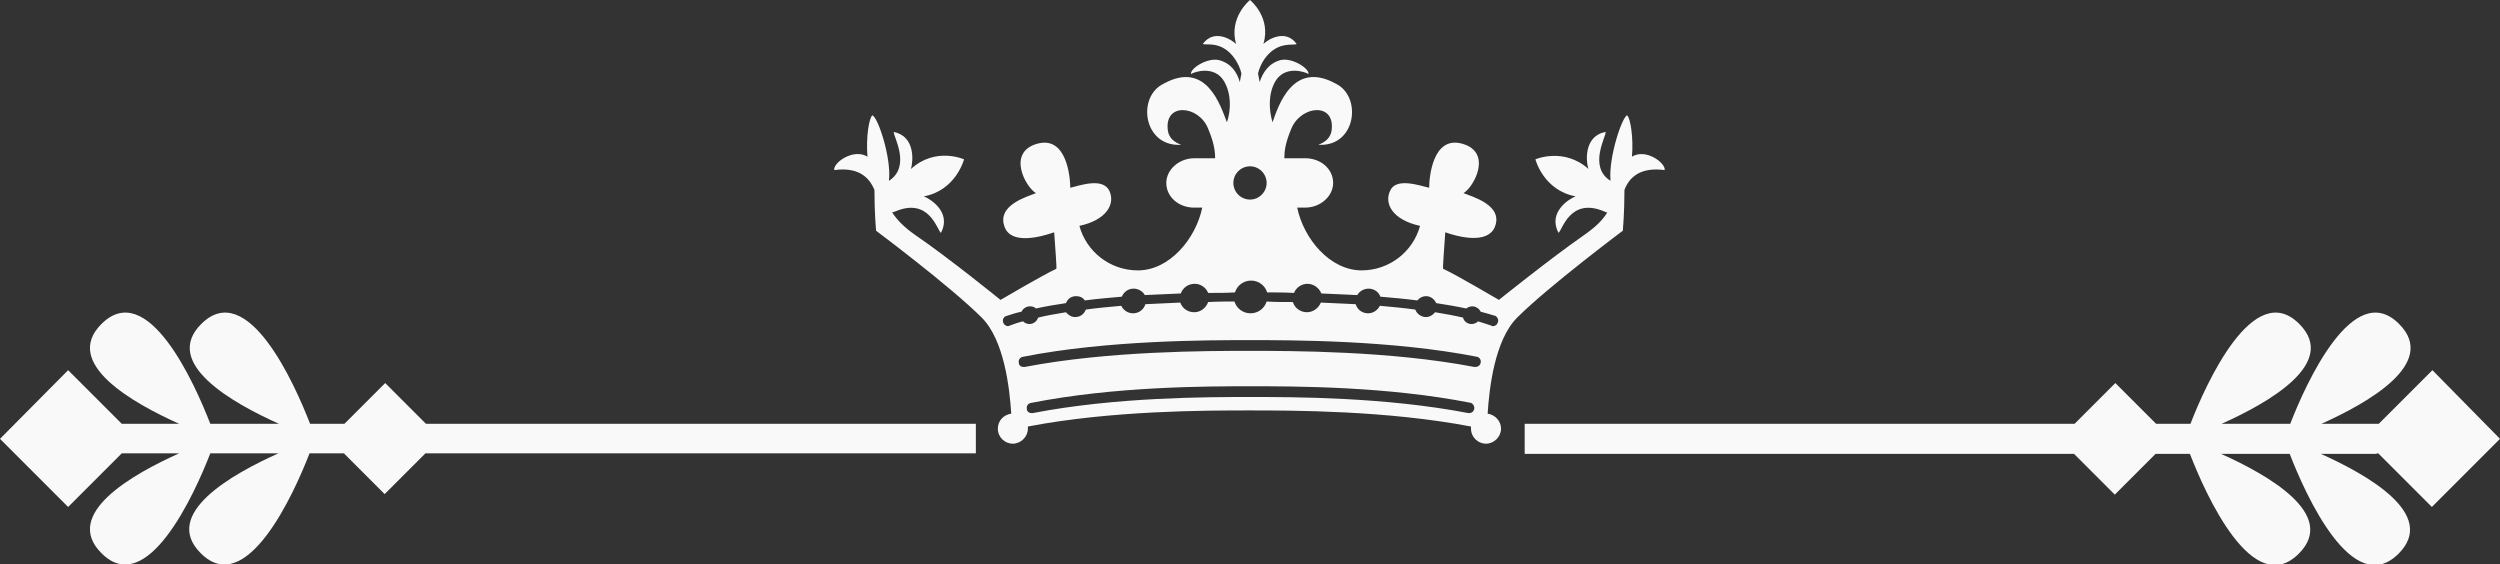 <?xml version="1.0" encoding="utf-8"?>
<!-- Generator: Adobe Illustrator 20.1.0, SVG Export Plug-In . SVG Version: 6.00 Build 0)  -->
<svg version="1.1" id="Слой_1" xmlns="http://www.w3.org/2000/svg" xmlns:xlink="http://www.w3.org/1999/xlink" x="0px" y="0px"
	 width="466px" height="105.2px" viewBox="0 0 466 105.2" style="enable-background:new 0 0 466 105.2;" xml:space="preserve">
<rect x="0" y="0" width="466" height="105.2" fill="#333333" stroke="none"/>
<style type="text/css">
	.st0{clip-path:url(#SVGID_2_);fill:#F9F9F9;}
</style>
<g>
	<defs>
		<rect id="SVGID_1_" y="0" width="466" height="105.2"/>
	</defs>
	<clipPath id="SVGID_2_">
		<use xlink:href="#SVGID_1_"  style="overflow:visible;"/>
	</clipPath>
	<path class="st0" d="M304.2,29.2c0.3-3.6-0.3-7.2-0.9-7.7c-0.9,0.2-3.5,7.8-3.1,12.2c-4.2-2.6-0.8-8.3-0.9-9.1
		c-4.1,0.7-3.7,5.6-3.2,6.9c-4.6-4.1-9.9-1.8-9.9-1.8s1.5,5.8,7.5,6.9c-1.3,0.5-5.2,3-3.2,6.8c0.7-0.4,2.1-6.7,8.5-4
		c0.2,0.1,0.4,0.2,0.6,0.2c-0.9,1.5-2.3,2.8-4.3,4.2c-6.2,4.3-15.9,12.1-15.9,12.1s-8-4.7-10.4-5.8c-0.1,0,0.2-3.9,0.4-6.8
		c2.5,0.9,7.8,2.2,9.2-0.9c1.8-4.2-4.4-5.8-5.8-6.4c2-1.2,5.4-7.6-0.2-9.2c-5.6-1.6-6.2,6.4-6.2,8.2c-1.8-0.4-6.2-2-7.3,0.6
		c-1.1,2.4,0.5,5.4,5.6,6.5c-1.3,4.8-5.7,8.3-10.9,8.3c-5.9,0-10.8-5.9-12-11.7c0.8,0,1.4,0,1.5,0c2.8,0,5.2-2.1,5.2-4.6
		c0-2.6-2.3-4.6-5.2-4.6l-3.9,0c0-1.3,0.2-2.9,1.3-5.5c1.8-4.4,8.3-5,7.5,0.4c-0.4,2.4-3.2,2.6-2.2,2.6c6.8,0.2,7.9-9,3-11.4
		c-8-4.4-10.7,4.1-11.8,7.2c-0.7-2.4-0.8-5.3,0.5-7.6c1.8-3.1,5.6-1.8,6.2-1.4c0.2-1-3-3.1-5.2-2.6c-2.2,0.6-3.3,2.3-3.9,4.1
		l-0.3-1.6c0.2-0.9,0.6-1.8,1.2-2.7c2.5-3.5,5.5-2.4,6-2.8c-2.1-2.9-5.4-0.8-6.2,0C237,3.2,233,0,233,0s-4,3.2-2.6,8.2
		c-0.8-0.8-4.1-2.9-6.2,0c0.6,0.3,3.6-0.7,6,2.8c0.6,0.9,1,1.8,1.2,2.7l-0.3,1.6c-0.5-1.8-1.6-3.5-3.9-4.1c-2.2-0.5-5.4,1.6-5.2,2.6
		c0.6-0.4,4.4-1.7,6.2,1.4c1.3,2.3,1.3,5.2,0.5,7.6c-1.2-3.1-3.8-11.6-11.8-7.2c-5,2.4-3.8,11.6,3,11.4c1,0-1.8-0.2-2.2-2.6
		c-0.8-5.4,5.8-4.8,7.5-0.4c1.1,2.6,1.3,4.2,1.3,5.5l-3.9,0c-2.8,0-5.2,2.1-5.2,4.6c0,2.6,2.3,4.6,5.2,4.6c0.1,0,0.6,0,1.5,0
		c-1.2,5.8-6.1,11.7-12,11.7c-5.2,0-9.6-3.5-10.9-8.3c5.1-1.1,6.7-4.1,5.6-6.5c-1.2-2.6-5.6-1-7.3-0.6c0-1.8-0.6-9.8-6.2-8.2
		c-5.6,1.6-2.2,8-0.2,9.2c-1.4,0.6-7.5,2.2-5.8,6.4c1.3,3.2,6.6,1.8,9.2,0.9c0.2,2.8,0.5,6.7,0.4,6.8c-2.4,1.1-10.4,5.8-10.4,5.8
		s-9.6-7.8-15.9-12.1c-2-1.4-3.3-2.7-4.3-4.2c0.2-0.1,0.4-0.1,0.6-0.2c6.4-2.7,7.8,3.6,8.5,4c2-3.8-1.9-6.3-3.2-6.8
		c6-1.1,7.5-6.9,7.5-6.9s-5.3-2.4-9.9,1.8c0.4-1.3,0.9-6.1-3.2-6.9c-0.1,0.8,3.3,6.4-0.9,9.1c0.5-4.3-2.1-12-3.1-12.2
		c-0.6,0.5-1.2,4-0.9,7.7c-2.6-1.6-6.4,1.1-6.2,2.5c4.5-0.6,6.5,1.3,7.5,3.7c0,4.3,0.3,7.6,0.3,7.6s13.9,10.4,19.7,16.2
		c4.2,4.2,5.2,13.2,5.5,17.9c-1.4,0.2-2.5,1.3-2.5,2.8c0,1.6,1.3,2.8,2.8,2.8c1.5,0,2.8-1.3,2.8-2.8c0-0.1,0-0.3,0-0.4
		c15.6-3,33.2-3,41.3-3s25.6,0,41.3,3c0,0.1,0,0.3,0,0.4c0,1.6,1.3,2.8,2.8,2.8c1.5,0,2.8-1.3,2.8-2.8c0-1.4-1.1-2.6-2.5-2.8
		c0.3-4.7,1.3-13.7,5.5-17.9c5.8-5.8,19.7-16.2,19.7-16.2s0.3-3.3,0.3-7.6c0.9-2.4,3-4.3,7.5-3.7C310.5,30.4,306.8,27.6,304.2,29.2
		 M233,31c1.7,0,3.1,1.4,3.1,3.1c0,1.7-1.4,3.1-3.1,3.1c-1.7,0-3.1-1.4-3.1-3.1C229.9,32.4,231.3,31,233,31 M274.8,76.2
		c-0.1,0.5-0.5,0.8-0.9,0.8c-0.1,0-0.1,0-0.2,0c-15.6-3-32.5-3-40.6-3c-8.1,0-25.1,0-40.6,3c-0.1,0-0.1,0-0.2,0
		c-0.5,0-0.9-0.3-0.9-0.8c-0.1-0.5,0.2-1,0.8-1.1c15.7-3.1,32.8-3.1,41-3.1c8.2,0,25.3,0,41,3.1C274.5,75.2,274.9,75.7,274.8,76.2
		 M276,67.6c-0.1,0.5-0.5,0.8-1,0.8c-0.1,0-0.1,0-0.2,0c-15.6-3-34-3-41.9-3s-26.3,0-41.9,3c-0.1,0-0.1,0-0.2,0
		c-0.5,0-0.9-0.3-0.9-0.8c-0.1-0.5,0.2-1,0.8-1.1c15.7-3.1,34.3-3.1,42.3-3.1c7.9,0,26.5,0,42.3,3.1C275.8,66.6,276.1,67.1,276,67.6
		 M279.2,60.1c-0.1,0.4-0.5,0.7-0.9,0.7c-0.1,0-0.2,0-0.3-0.1c-0.8-0.3-1.6-0.5-2.5-0.8c-0.3,0.3-0.7,0.5-1.2,0.5
		c-0.8,0-1.4-0.5-1.6-1.2c-1.7-0.4-3.4-0.7-5.2-1c-0.4,0.5-1,0.9-1.7,0.9c-0.9,0-1.7-0.6-2-1.4c-2.2-0.3-4.4-0.5-6.6-0.7
		c-0.4,0.8-1.2,1.4-2.2,1.4c-1.1,0-2-0.7-2.3-1.7c-2.2-0.1-4.4-0.2-6.5-0.3c-0.4,1-1.4,1.8-2.6,1.8c-1.2,0-2.3-0.8-2.6-1.9
		c-1.8,0-3.5,0-4.9-0.1c-0.4,1.3-1.6,2.2-3,2.2c-1.4,0-2.6-0.9-3-2.2c-1.4,0-3.1,0-4.9,0.1c-0.4,1.1-1.4,1.9-2.6,1.9
		c-1.2,0-2.2-0.7-2.6-1.8c-2.1,0.1-4.3,0.2-6.5,0.3c-0.3,1-1.2,1.7-2.3,1.7c-1,0-1.8-0.6-2.2-1.4c-2.2,0.2-4.4,0.4-6.6,0.7
		c-0.3,0.8-1,1.4-2,1.4c-0.7,0-1.3-0.4-1.7-0.9c-1.8,0.3-3.6,0.6-5.2,1c-0.2,0.7-0.9,1.2-1.6,1.2c-0.5,0-0.9-0.2-1.2-0.5
		c-0.9,0.2-1.7,0.5-2.5,0.8c-0.1,0-0.2,0.1-0.3,0.1c-0.4,0-0.8-0.3-0.9-0.7c-0.2-0.5,0.1-1.1,0.6-1.2c0.9-0.3,1.8-0.6,2.8-0.8
		c0.3-0.6,0.9-1,1.6-1c0.4,0,0.8,0.1,1.1,0.4c1.8-0.4,3.6-0.7,5.6-1c0.3-0.8,1-1.3,1.9-1.3c0.7,0,1.3,0.3,1.6,0.8
		c2.3-0.3,4.6-0.5,6.9-0.7c0.4-0.9,1.2-1.5,2.2-1.5c0.9,0,1.7,0.5,2.1,1.2c2.3-0.1,4.6-0.2,6.7-0.3c0.4-1.1,1.4-1.8,2.6-1.8
		c1.1,0,2.1,0.7,2.5,1.7c1.9,0,3.5,0,5-0.1c0.4-1.3,1.6-2.2,3-2.2c1.4,0,2.6,0.9,3,2.2c1.4,0,3.1,0,5,0.1c0.4-1,1.4-1.7,2.5-1.7
		c1.2,0,2.2,0.8,2.6,1.8c2.1,0.1,4.4,0.2,6.7,0.3c0.4-0.7,1.2-1.2,2.1-1.2c1,0,1.9,0.6,2.2,1.5c2.3,0.2,4.6,0.4,6.9,0.7
		c0.4-0.5,1-0.8,1.6-0.8c0.9,0,1.6,0.6,1.9,1.3c1.9,0.3,3.8,0.6,5.6,1c0.3-0.2,0.7-0.4,1.1-0.4c0.7,0,1.3,0.4,1.6,1
		c1,0.3,1.9,0.5,2.8,0.8C279.1,59.1,279.4,59.6,279.2,60.1"/>
	<path class="st0" d="M284.2,79h102.5l7.6-7.6l7.6,7.6h6.4c2.9-7.5,11.8-27.2,20.3-18.6c7.3,7.3-5.8,14.7-14.5,18.6h12.8
		c2.9-7.5,11.8-27.2,20.3-18.6c7.3,7.3-5.8,14.7-14.5,18.6h10.2c0.2,0,0.3,0,0.5,0l10-10L466,81.8l-12.7,12.7l-10-10
		c-0.2,0-0.3,0.1-0.5,0.1h-10.2c8.7,3.9,21.8,11.3,14.5,18.6c-8.6,8.6-17.4-11.1-20.3-18.6H414c8.7,3.9,21.8,11.3,14.5,18.6
		c-8.6,8.6-17.4-11.1-20.3-18.6h-6.4l-7.6,7.6l-7.6-7.6H284.2V79z"/>
	<path class="st0" d="M181.8,84.5H79.3l-7.6,7.6l-7.6-7.6h-6.4c-2.9,7.5-11.8,27.2-20.3,18.6c-7.3-7.3,5.8-14.7,14.5-18.6H39.2
		c-2.9,7.5-11.8,27.2-20.3,18.6c-7.3-7.3,5.8-14.7,14.5-18.6H23.2c-0.2,0-0.3,0-0.5,0l-10,10L0,81.8L12.7,69l10,10
		c0.2,0,0.3,0,0.5,0h10.2c-8.7-3.9-21.8-11.3-14.5-18.6c8.6-8.6,17.4,11.1,20.3,18.6H52c-8.7-3.9-21.8-11.3-14.5-18.6
		c8.6-8.6,17.4,11.1,20.3,18.6h6.4l7.6-7.6l7.6,7.6h102.5V84.5z"/>
</g>
</svg>
